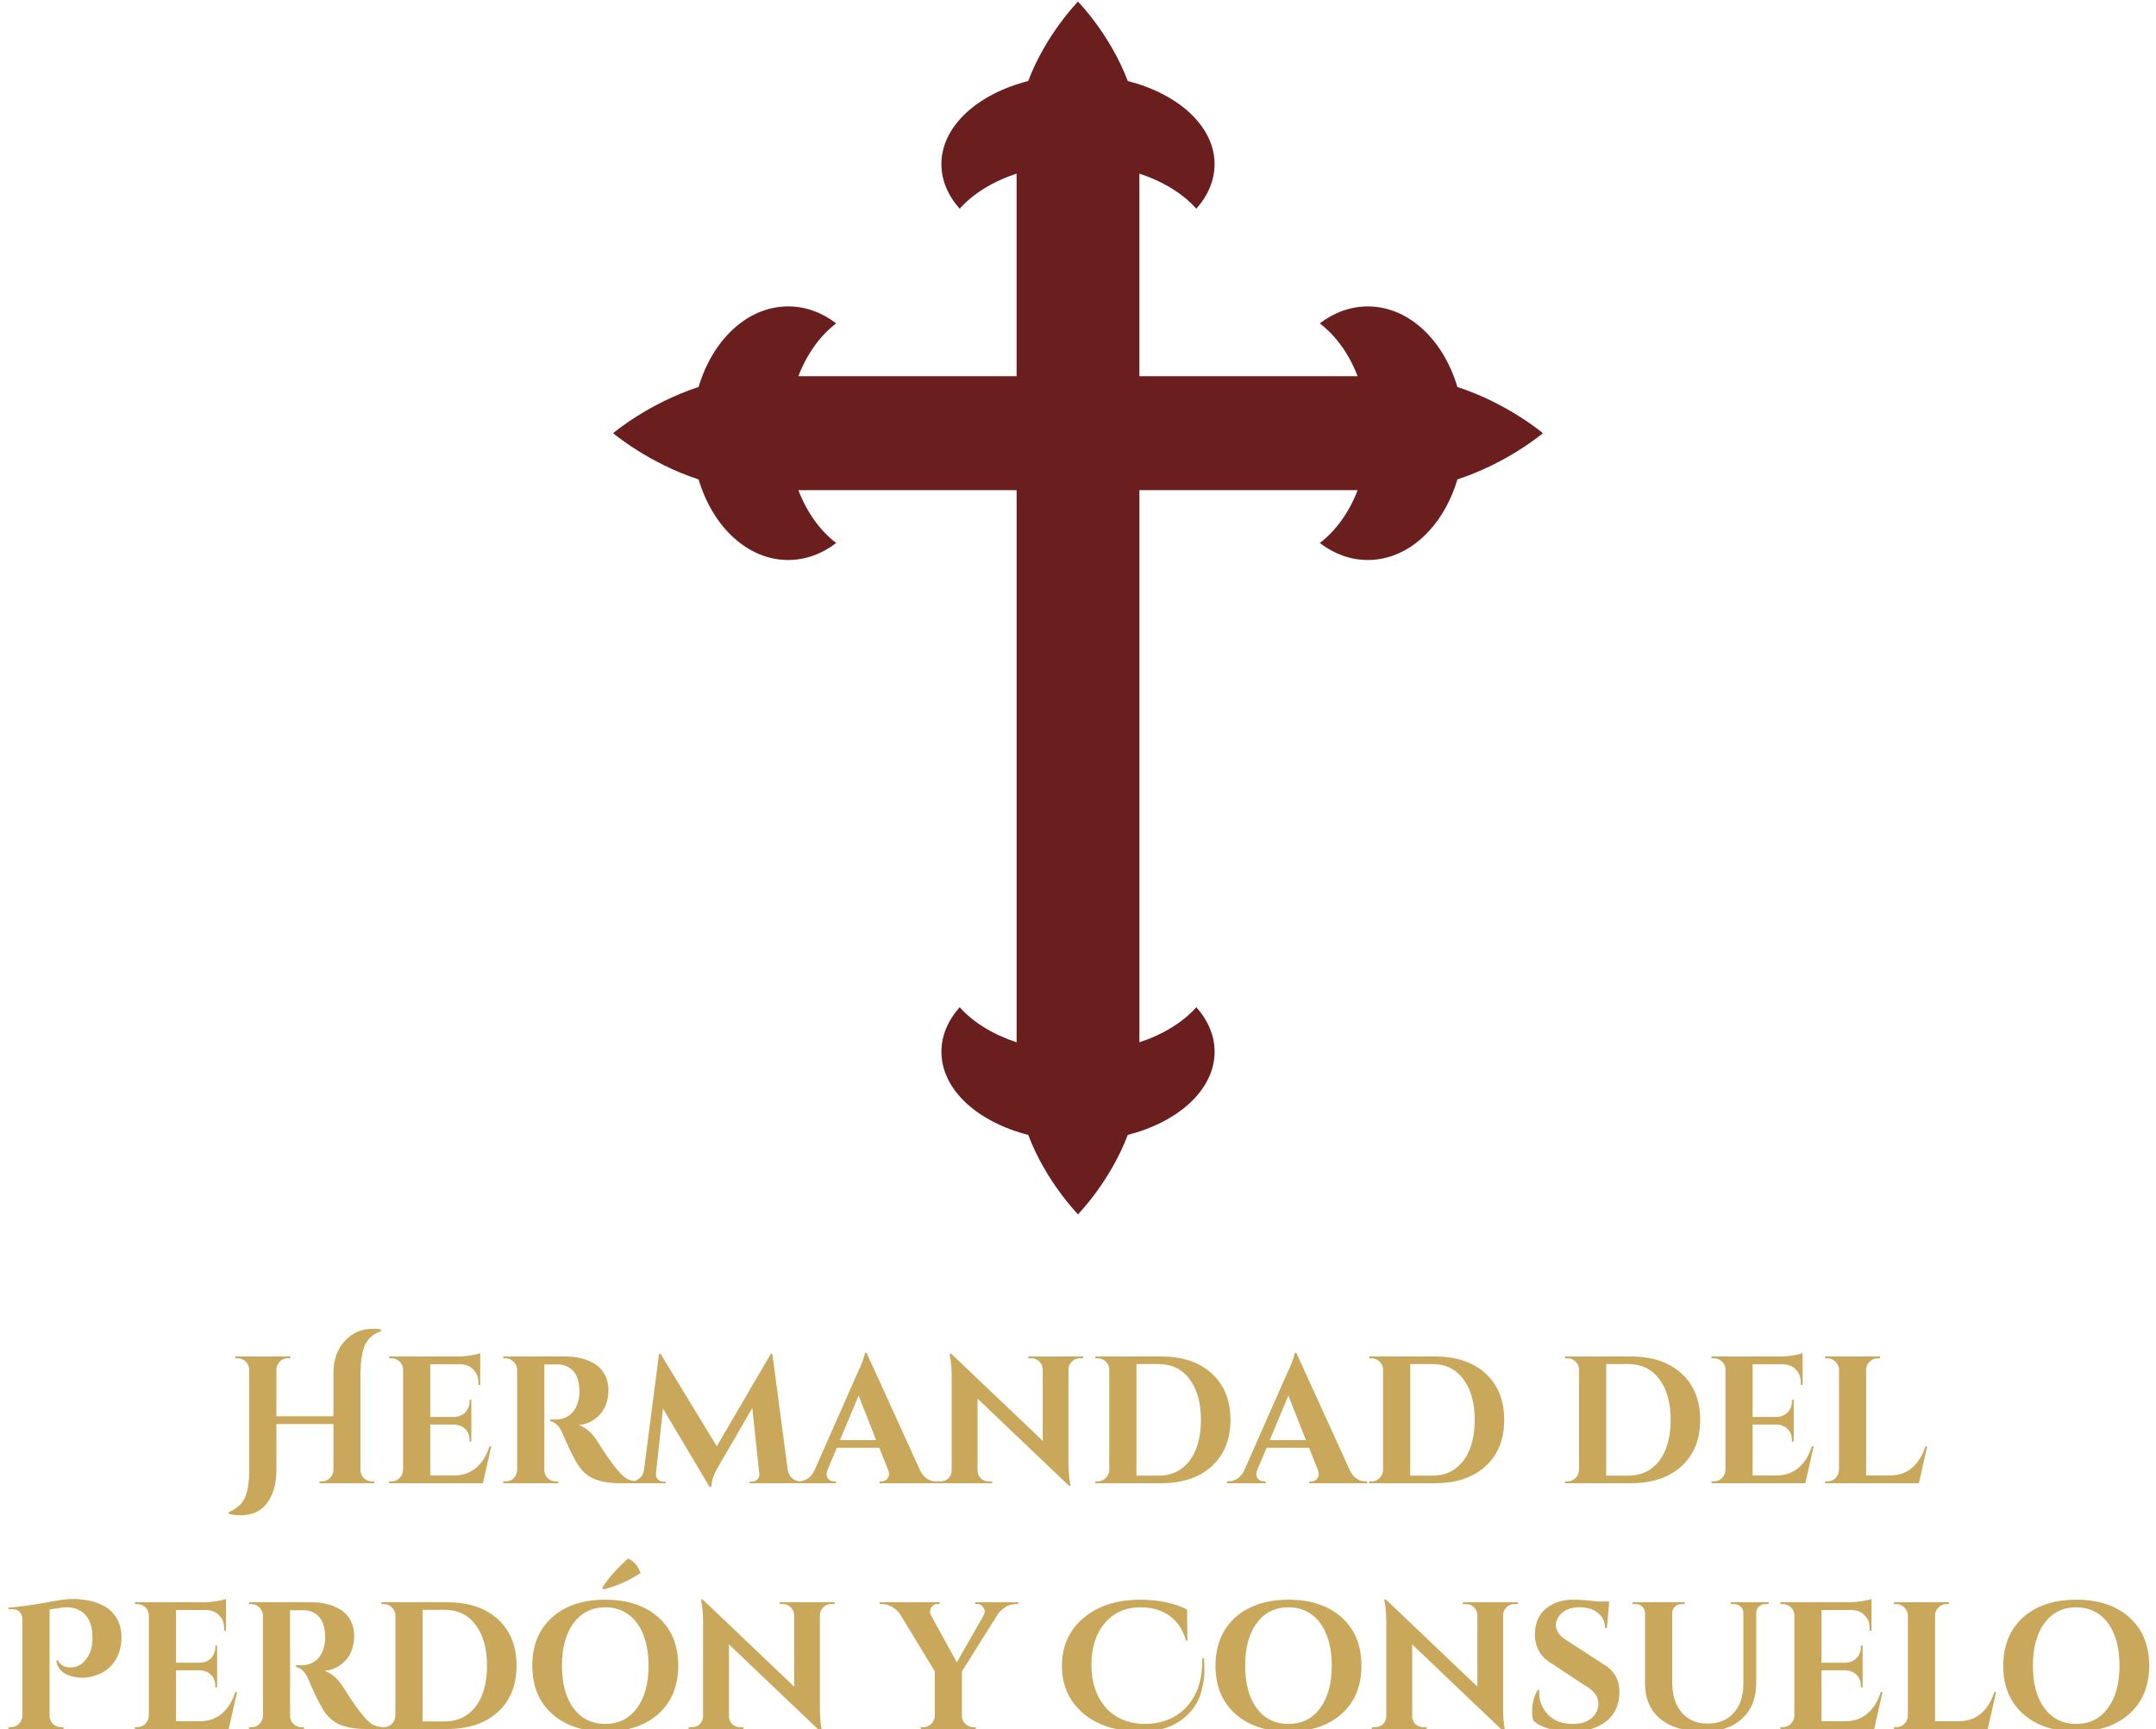 <svg width="500" height="401" viewBox="0 0 500 401" fill="none" xmlns="http://www.w3.org/2000/svg">
<g clip-path="url(#clip0_1_3)">
<path d="M357.812 100.467C357.812 100.467 349.708 93.581 337.984 89.752C334.736 78.811 326.659 71.067 317.209 71.067C313.155 71.067 309.353 72.497 306.067 75C309.831 77.864 312.883 82.13 314.847 87.253H264.236V40.266C269.758 42.089 274.356 44.925 277.436 48.413C280.136 45.37 281.673 41.836 281.673 38.062C281.673 29.297 273.325 21.802 261.541 18.788C257.416 7.898 249.995 0.375 249.995 0.375C249.995 0.375 242.58 7.898 238.45 18.788C226.666 21.806 218.322 29.297 218.322 38.062C218.322 41.836 219.859 45.37 222.559 48.413C225.639 44.925 230.242 42.084 235.759 40.266V87.248H185.153C187.113 82.12 190.173 77.859 193.923 74.995C190.652 72.492 186.845 71.062 182.781 71.062C173.331 71.062 165.269 78.806 162.011 89.747C150.292 93.581 142.188 100.467 142.188 100.467C142.188 100.467 150.292 107.358 162.011 111.187C165.264 122.128 173.331 129.877 182.781 129.877C186.845 129.877 190.652 128.442 193.923 125.939C190.173 123.075 187.113 118.809 185.153 113.681H235.764V168.319V241.734C230.242 239.916 225.644 237.075 222.564 233.597C219.864 236.634 218.327 240.169 218.327 243.937C218.327 252.703 226.67 260.203 238.455 263.212C242.58 274.106 249.995 281.625 249.995 281.625C249.995 281.625 257.416 274.106 261.545 263.212C273.33 260.198 281.678 252.703 281.678 243.937C281.678 240.169 280.141 236.634 277.441 233.597C274.361 237.075 269.758 239.92 264.241 241.734V168.319V113.681H314.852C312.887 118.809 309.836 123.075 306.072 125.939C309.358 128.442 313.159 129.877 317.214 129.877C326.664 129.877 334.736 122.128 337.989 111.187C349.708 107.353 357.812 100.467 357.812 100.467Z" fill="#6B1E1E"/>
<path d="M74.599 343.58C75.327 343.58 75.957 343.328 76.489 342.824C77.021 342.32 77.301 341.704 77.329 340.976V330.266H64.099V341.06C64.099 344.42 63.245 347.094 61.537 349.082C60.193 350.65 58.261 351.434 55.741 351.434C54.929 351.434 54.047 351.336 53.095 351.14L53.011 350.72C55.083 349.852 56.413 348.564 57.001 346.856C57.533 345.4 57.799 343.468 57.799 341.06V317.624C57.771 316.896 57.491 316.28 56.959 315.776C56.455 315.272 55.839 315.02 55.111 315.02H54.565V314.6H67.333V315.02H66.787C65.779 315.02 65.023 315.44 64.519 316.28C64.267 316.672 64.127 317.12 64.099 317.624V328.46H77.329V318.38C77.329 315.104 78.351 312.5 80.395 310.568C82.019 308.972 84.063 308.174 86.527 308.174C87.087 308.174 87.675 308.216 88.291 308.3L88.375 308.72C86.331 309.448 85.001 310.736 84.385 312.584C83.881 314.096 83.615 316.028 83.587 318.38V340.934C83.615 341.942 84.063 342.698 84.931 343.202C85.351 343.454 85.813 343.58 86.317 343.58H86.821V344H74.095V343.58H74.599ZM90.79 343.58C91.519 343.58 92.135 343.328 92.638 342.824C93.171 342.292 93.451 341.662 93.478 340.934V317.54C93.394 316.56 92.933 315.832 92.093 315.356C91.672 315.132 91.239 315.02 90.79 315.02H90.245V314.6H106.33C107.198 314.6 108.15 314.516 109.186 314.348C110.222 314.18 110.95 314.012 111.37 313.844V321.194H110.95V320.69C110.95 319.43 110.572 318.422 109.816 317.666C109.088 316.882 108.094 316.462 106.834 316.406H99.778V328.628H105.322C106.358 328.6 107.212 328.25 107.884 327.578C108.556 326.878 108.892 326.024 108.892 325.016V324.638H109.312V334.34H108.892V334.004C108.892 332.604 108.332 331.568 107.212 330.896C106.652 330.588 106.036 330.42 105.364 330.392H99.778V342.194H105.28C107.324 342.194 109.032 341.606 110.404 340.43C111.804 339.254 112.84 337.588 113.512 335.432H113.932L112 344H90.245V343.58H90.79ZM128.169 316.448H126.363C126.307 316.448 126.265 316.448 126.237 316.448V340.934C126.265 341.97 126.713 342.74 127.581 343.244C128.001 343.468 128.449 343.58 128.925 343.58H129.471V344H116.703V343.58H117.249C118.257 343.58 119.027 343.146 119.559 342.278C119.783 341.886 119.909 341.452 119.937 340.976V317.666C119.909 316.938 119.629 316.322 119.097 315.818C118.593 315.286 117.977 315.02 117.249 315.02H116.703V314.6H131.109C133.825 314.6 136.121 315.188 137.997 316.364C138.949 316.952 139.705 317.778 140.265 318.842C140.825 319.878 141.105 321.068 141.105 322.412C141.105 323.728 140.867 324.946 140.391 326.066C139.943 327.186 139.173 328.166 138.081 329.006C137.017 329.846 135.729 330.35 134.217 330.518C135.841 331.05 137.269 332.282 138.501 334.214C141.525 339.058 143.765 341.942 145.221 342.866C145.949 343.314 146.859 343.552 147.951 343.58V344H143.835C141.455 344 139.467 343.678 137.871 343.034C136.275 342.362 134.973 341.228 133.965 339.632C133.461 338.82 132.817 337.602 132.033 335.978C131.249 334.326 130.731 333.15 130.479 332.45C129.723 330.77 128.771 329.832 127.623 329.636V329.216H128.925C130.185 329.216 131.291 328.838 132.243 328.082C133.223 327.326 133.881 326.094 134.217 324.386C134.329 323.798 134.385 323.336 134.385 323C134.385 320.704 133.923 319.052 132.999 318.044C132.075 317.008 130.885 316.476 129.429 316.448C129.149 316.448 128.729 316.448 128.169 316.448ZM185.758 343.58H186.43V344H173.83V343.622H174.46C174.936 343.622 175.342 343.44 175.678 343.076C176.014 342.684 176.154 342.264 176.098 341.816L174.46 326.57L166.564 340.178C165.528 341.914 164.996 343.468 164.968 344.84H164.548L153.754 326.696L152.116 341.816C152.06 342.264 152.2 342.684 152.536 343.076C152.872 343.44 153.278 343.622 153.754 343.622H154.384V344H145.606V343.58H146.278C147.062 343.58 147.734 343.342 148.294 342.866C148.882 342.39 149.232 341.746 149.344 340.934L152.83 314.012H153.208L166.228 335.432L178.744 314.012H179.122L182.692 340.934C182.832 341.746 183.182 342.39 183.742 342.866C184.33 343.342 185.002 343.58 185.758 343.58ZM217.012 343.58H217.39V344H203.992V343.58H204.37C204.986 343.58 205.434 343.398 205.714 343.034C206.022 342.642 206.176 342.278 206.176 341.942C206.176 341.606 206.106 341.27 205.966 340.934L203.908 335.768H194.08L191.896 340.934C191.756 341.298 191.686 341.648 191.686 341.984C191.686 342.292 191.826 342.642 192.106 343.034C192.414 343.398 192.89 343.58 193.534 343.58H193.87V344H184.882V343.58H185.26C185.904 343.58 186.548 343.384 187.192 342.992C187.836 342.6 188.368 342.012 188.788 341.228L198.49 319.262C199.806 316.49 200.506 314.656 200.59 313.76H200.968L213.442 341.144C213.862 341.956 214.394 342.572 215.038 342.992C215.682 343.384 216.34 343.58 217.012 343.58ZM194.794 334.004H203.194L199.12 323.672L194.794 334.004ZM250.394 315.02C249.694 315.02 249.092 315.272 248.588 315.776C248.084 316.252 247.818 316.84 247.79 317.54V339.212C247.79 341.088 247.916 342.67 248.168 343.958L248.294 344.588H247.916L226.706 324.386V341.06C226.706 341.76 226.958 342.362 227.462 342.866C227.966 343.342 228.568 343.58 229.268 343.58H230.066V344H217.34V343.58H218.096C218.824 343.58 219.44 343.342 219.944 342.866C220.448 342.362 220.7 341.746 220.7 341.018V319.22C220.7 317.372 220.574 315.832 220.322 314.6L220.238 313.97H220.616L241.826 334.172V317.582C241.798 316.854 241.532 316.252 241.028 315.776C240.524 315.272 239.922 315.02 239.222 315.02H238.466V314.6H251.192V315.02H250.394ZM269.266 314.6C274.222 314.6 278.142 315.916 281.026 318.548C283.91 321.18 285.352 324.764 285.352 329.3C285.352 333.836 283.91 337.42 281.026 340.052C278.142 342.684 274.222 344 269.266 344H254.02V343.58H254.566C255.294 343.58 255.91 343.328 256.414 342.824C256.946 342.292 257.226 341.662 257.254 340.934V317.414C257.17 316.742 256.876 316.182 256.372 315.734C255.868 315.258 255.266 315.02 254.566 315.02H254.02V314.6H269.266ZM268.72 342.236C270.736 342.236 272.472 341.718 273.928 340.682C275.412 339.618 276.546 338.12 277.33 336.188C278.114 334.228 278.506 331.932 278.506 329.3C278.506 325.324 277.624 322.174 275.86 319.85C274.124 317.526 271.744 316.364 268.72 316.364H263.554V342.236H268.72ZM316.68 343.58H317.058V344H303.66V343.58H304.038C304.654 343.58 305.102 343.398 305.382 343.034C305.69 342.642 305.844 342.278 305.844 341.942C305.844 341.606 305.774 341.27 305.634 340.934L303.576 335.768H293.748L291.564 340.934C291.424 341.298 291.354 341.648 291.354 341.984C291.354 342.292 291.494 342.642 291.774 343.034C292.082 343.398 292.558 343.58 293.202 343.58H293.538V344H284.55V343.58H284.928C285.572 343.58 286.216 343.384 286.86 342.992C287.504 342.6 288.036 342.012 288.456 341.228L298.158 319.262C299.474 316.49 300.174 314.656 300.258 313.76H300.636L313.11 341.144C313.53 341.956 314.062 342.572 314.706 342.992C315.35 343.384 316.008 343.58 316.68 343.58ZM294.462 334.004H302.862L298.788 323.672L294.462 334.004ZM332.758 314.6C337.714 314.6 341.634 315.916 344.518 318.548C347.402 321.18 348.844 324.764 348.844 329.3C348.844 333.836 347.402 337.42 344.518 340.052C341.634 342.684 337.714 344 332.758 344H317.512V343.58H318.058C318.786 343.58 319.402 343.328 319.906 342.824C320.438 342.292 320.718 341.662 320.746 340.934V317.414C320.662 316.742 320.368 316.182 319.864 315.734C319.36 315.258 318.758 315.02 318.058 315.02H317.512V314.6H332.758ZM332.212 342.236C334.228 342.236 335.964 341.718 337.42 340.682C338.904 339.618 340.038 338.12 340.822 336.188C341.606 334.228 341.998 331.932 341.998 329.3C341.998 325.324 341.116 322.174 339.352 319.85C337.616 317.526 335.236 316.364 332.212 316.364H327.046V342.236H332.212ZM378.203 314.6C383.159 314.6 387.079 315.916 389.963 318.548C392.847 321.18 394.289 324.764 394.289 329.3C394.289 333.836 392.847 337.42 389.963 340.052C387.079 342.684 383.159 344 378.203 344H362.957V343.58H363.503C364.231 343.58 364.847 343.328 365.351 342.824C365.883 342.292 366.163 341.662 366.191 340.934V317.414C366.107 316.742 365.813 316.182 365.309 315.734C364.805 315.258 364.203 315.02 363.503 315.02H362.957V314.6H378.203ZM377.657 342.236C379.673 342.236 381.409 341.718 382.865 340.682C384.349 339.618 385.483 338.12 386.267 336.188C387.051 334.228 387.443 331.932 387.443 329.3C387.443 325.324 386.561 322.174 384.797 319.85C383.061 317.526 380.681 316.364 377.657 316.364H372.491V342.236H377.657ZM397.464 343.58C398.192 343.58 398.808 343.328 399.312 342.824C399.844 342.292 400.124 341.662 400.152 340.934V317.54C400.068 316.56 399.606 315.832 398.766 315.356C398.346 315.132 397.912 315.02 397.464 315.02H396.918V314.6H413.004C413.872 314.6 414.824 314.516 415.86 314.348C416.896 314.18 417.624 314.012 418.044 313.844V321.194H417.624V320.69C417.624 319.43 417.246 318.422 416.49 317.666C415.762 316.882 414.768 316.462 413.508 316.406H406.452V328.628H411.996C413.032 328.6 413.886 328.25 414.558 327.578C415.23 326.878 415.566 326.024 415.566 325.016V324.638H415.986V334.34H415.566V334.004C415.566 332.604 415.006 331.568 413.886 330.896C413.326 330.588 412.71 330.42 412.038 330.392H406.452V342.194H411.954C413.998 342.194 415.706 341.606 417.078 340.43C418.478 339.254 419.514 337.588 420.186 335.432H420.606L418.674 344H396.918V343.58H397.464ZM423.796 343.58C424.524 343.58 425.14 343.328 425.644 342.824C426.176 342.292 426.456 341.662 426.484 340.934V317.666C426.456 316.938 426.176 316.322 425.644 315.818C425.14 315.286 424.524 315.02 423.796 315.02H423.25V314.6H436.018L435.976 315.02H435.472C434.744 315.02 434.114 315.286 433.582 315.818C433.05 316.322 432.784 316.938 432.784 317.666V342.194H438.286C440.33 342.194 442.038 341.606 443.41 340.43C444.81 339.254 445.846 337.588 446.518 335.432H446.938L445.006 344H423.25V343.58H423.796ZM13.427 385.04C13.903 386.16 14.883 386.72 16.367 386.72C18.047 386.72 19.391 385.88 20.399 384.2C21.099 383.052 21.449 381.596 21.449 379.832C21.449 377.228 20.763 375.324 19.391 374.12C18.355 373.224 17.039 372.776 15.443 372.776C15.079 372.776 14.701 372.804 14.309 372.86L11.495 373.28V397.934C11.495 398.69 11.761 399.32 12.293 399.824C12.825 400.328 13.455 400.58 14.183 400.58H14.729V401H1.961V400.58H2.507C3.235 400.58 3.851 400.328 4.355 399.824C4.887 399.32 5.167 398.69 5.195 397.934V375.548C5.167 374.82 4.943 374.246 4.523 373.826C4.131 373.406 3.543 373.196 2.759 373.196C2.563 373.196 2.311 373.21 2.003 373.238L1.919 372.86C4.299 372.664 6.791 372.342 9.395 371.894C12.027 371.418 13.749 371.124 14.561 371.012C15.401 370.9 16.241 370.844 17.081 370.844C17.949 370.844 18.985 370.942 20.189 371.138C21.393 371.306 22.625 371.712 23.885 372.356C25.145 372.972 26.167 373.896 26.951 375.128C27.763 376.472 28.169 377.998 28.169 379.706C28.169 381.386 27.861 382.87 27.245 384.158C26.069 386.622 24.053 388.19 21.197 388.862C20.497 389.03 19.825 389.114 19.181 389.114C18.565 389.114 17.977 389.058 17.417 388.946C16.269 388.778 15.303 388.386 14.519 387.77C13.735 387.154 13.245 386.3 13.049 385.208L13.427 385.04ZM31.831 400.58C32.559 400.58 33.175 400.328 33.678 399.824C34.211 399.292 34.49 398.662 34.519 397.934V374.54C34.434 373.56 33.972 372.832 33.133 372.356C32.712 372.132 32.279 372.02 31.831 372.02H31.285V371.6H47.37C48.239 371.6 49.191 371.516 50.227 371.348C51.263 371.18 51.99 371.012 52.41 370.844V378.194H51.99V377.69C51.99 376.43 51.612 375.422 50.856 374.666C50.129 373.882 49.135 373.462 47.874 373.406H40.819V385.628H46.362C47.398 385.6 48.252 385.25 48.925 384.578C49.596 383.878 49.932 383.024 49.932 382.016V381.638H50.352V391.34H49.932V391.004C49.932 389.604 49.373 388.568 48.252 387.896C47.693 387.588 47.077 387.42 46.404 387.392H40.819V399.194H46.321C48.364 399.194 50.072 398.606 51.444 397.43C52.844 396.254 53.88 394.588 54.553 392.432H54.972L53.041 401H31.285V400.58H31.831ZM69.209 373.448H67.403C67.347 373.448 67.305 373.448 67.276 373.448V397.934C67.305 398.97 67.752 399.74 68.621 400.244C69.04 400.468 69.489 400.58 69.965 400.58H70.51V401H57.742V400.58H58.288C59.297 400.58 60.066 400.146 60.599 399.278C60.822 398.886 60.949 398.452 60.977 397.976V374.666C60.949 373.938 60.669 373.322 60.136 372.818C59.633 372.286 59.017 372.02 58.288 372.02H57.742V371.6H72.148C74.865 371.6 77.16 372.188 79.037 373.364C79.989 373.952 80.745 374.778 81.305 375.842C81.865 376.878 82.144 378.068 82.144 379.412C82.144 380.728 81.906 381.946 81.43 383.066C80.983 384.186 80.213 385.166 79.121 386.006C78.056 386.846 76.769 387.35 75.257 387.518C76.88 388.05 78.308 389.282 79.54 391.214C82.564 396.058 84.805 398.942 86.26 399.866C86.989 400.314 87.898 400.552 88.99 400.58V401H84.874C82.495 401 80.507 400.678 78.91 400.034C77.314 399.362 76.013 398.228 75.004 396.632C74.501 395.82 73.856 394.602 73.073 392.978C72.288 391.326 71.77 390.15 71.519 389.45C70.763 387.77 69.811 386.832 68.662 386.636V386.216H69.965C71.225 386.216 72.331 385.838 73.282 385.082C74.263 384.326 74.921 383.094 75.257 381.386C75.368 380.798 75.424 380.336 75.424 380C75.424 377.704 74.963 376.052 74.038 375.044C73.115 374.008 71.924 373.476 70.469 373.448C70.189 373.448 69.769 373.448 69.209 373.448ZM103.706 371.6C108.662 371.6 112.582 372.916 115.466 375.548C118.35 378.18 119.792 381.764 119.792 386.3C119.792 390.836 118.35 394.42 115.466 397.052C112.582 399.684 108.662 401 103.706 401H88.46V400.58H89.006C89.734 400.58 90.35 400.328 90.854 399.824C91.386 399.292 91.666 398.662 91.694 397.934V374.414C91.61 373.742 91.316 373.182 90.812 372.734C90.308 372.258 89.706 372.02 89.006 372.02H88.46V371.6H103.706ZM103.16 399.236C105.176 399.236 106.912 398.718 108.368 397.682C109.852 396.618 110.986 395.12 111.77 393.188C112.554 391.228 112.946 388.932 112.946 386.3C112.946 382.324 112.064 379.174 110.3 376.85C108.564 374.526 106.184 373.364 103.16 373.364H97.994V399.236H103.16ZM139.948 368.618L139.654 368.324C140.858 366.252 142.874 363.956 145.702 361.436C147.074 362.136 148.026 363.27 148.558 364.838C145.674 366.686 142.804 367.946 139.948 368.618ZM128.02 375.128C131.072 372.384 135.188 371.012 140.368 371.012C145.548 371.012 149.664 372.384 152.716 375.128C155.768 377.872 157.294 381.596 157.294 386.3C157.294 391.004 155.768 394.728 152.716 397.472C149.664 400.216 145.548 401.588 140.368 401.588C135.188 401.588 131.072 400.216 128.02 397.472C124.968 394.728 123.442 391.004 123.442 386.3C123.442 381.596 124.968 377.872 128.02 375.128ZM133.018 396.212C134.838 398.62 137.288 399.824 140.368 399.824C143.448 399.824 145.884 398.62 147.676 396.212C149.496 393.776 150.406 390.472 150.406 386.3C150.406 383.556 150 381.162 149.188 379.118C148.376 377.074 147.214 375.506 145.702 374.414C144.19 373.322 142.412 372.776 140.368 372.776C137.288 372.776 134.838 373.994 133.018 376.43C131.226 378.838 130.33 382.128 130.33 386.3C130.33 390.472 131.226 393.776 133.018 396.212ZM192.747 372.02C192.047 372.02 191.445 372.272 190.941 372.776C190.437 373.252 190.171 373.84 190.143 374.54V396.212C190.143 398.088 190.269 399.67 190.521 400.958L190.647 401.588H190.269L169.059 381.386V398.06C169.059 398.76 169.311 399.362 169.815 399.866C170.319 400.342 170.921 400.58 171.621 400.58H172.419V401H159.693V400.58H160.449C161.177 400.58 161.793 400.342 162.297 399.866C162.801 399.362 163.053 398.746 163.053 398.018V376.22C163.053 374.372 162.927 372.832 162.675 371.6L162.591 370.97H162.969L184.179 391.172V374.582C184.151 373.854 183.885 373.252 183.381 372.776C182.877 372.272 182.275 372.02 181.575 372.02H180.819V371.6H193.545V372.02H192.747ZM236.142 372.02H235.554C234.714 372.02 233.916 372.258 233.16 372.734C232.404 373.21 231.802 373.784 231.354 374.456L223.08 387.644V397.934C223.08 398.662 223.346 399.292 223.878 399.824C224.41 400.328 225.04 400.58 225.768 400.58H226.272L226.314 401H213.546V400.58H214.092C214.82 400.58 215.436 400.328 215.94 399.824C216.472 399.32 216.752 398.704 216.78 397.976V387.602L208.758 374.414C208.338 373.742 207.736 373.182 206.952 372.734C206.196 372.258 205.412 372.02 204.6 372.02H204.012V371.6H217.914V372.02H217.368C216.752 372.02 216.276 372.3 215.94 372.86C215.772 373.168 215.688 373.476 215.688 373.784C215.688 374.064 215.758 374.344 215.898 374.624L221.904 385.544L228.12 374.624C228.288 374.344 228.372 374.064 228.372 373.784C228.372 373.476 228.274 373.182 228.078 372.902C227.742 372.314 227.266 372.02 226.65 372.02H226.146V371.6H236.142V372.02ZM279.199 384.578C279.283 385.418 279.325 386.482 279.325 387.77C279.325 389.03 279.073 390.584 278.569 392.432C278.065 394.252 277.155 395.862 275.839 397.262C273.151 400.146 269.455 401.588 264.751 401.588C259.039 401.588 254.531 400.188 251.227 397.388C247.923 394.56 246.271 390.878 246.271 386.342C246.271 381.778 247.937 378.082 251.269 375.254C254.629 372.426 259.053 371.012 264.541 371.012C266.641 371.012 268.643 371.222 270.547 371.642C272.451 372.062 274.033 372.608 275.293 373.28L275.377 380.504H275.041C274.565 378.712 273.767 377.214 272.647 376.01C270.631 373.854 267.915 372.776 264.499 372.776C261.083 372.776 258.325 373.994 256.225 376.43C254.153 378.866 253.117 382.1 253.117 386.132C253.117 390.136 254.195 393.398 256.351 395.918C258.535 398.438 261.531 399.74 265.339 399.824C269.455 399.824 272.731 398.508 275.167 395.876C277.603 393.244 278.821 389.674 278.821 385.166C278.821 384.97 278.821 384.774 278.821 384.578H279.199ZM298.811 371.012C303.991 371.012 308.107 372.384 311.159 375.128C314.211 377.872 315.737 381.596 315.737 386.3C315.737 391.004 314.211 394.728 311.159 397.472C308.107 400.216 303.991 401.588 298.811 401.588C293.631 401.588 289.515 400.216 286.463 397.472C283.411 394.728 281.885 391.004 281.885 386.3C281.885 383.192 282.571 380.49 283.943 378.194C285.343 375.87 287.317 374.092 289.865 372.86C292.413 371.628 295.395 371.012 298.811 371.012ZM291.461 396.212C293.281 398.62 295.731 399.824 298.811 399.824C301.891 399.824 304.327 398.62 306.119 396.212C307.939 393.776 308.849 390.472 308.849 386.3C308.849 383.556 308.443 381.162 307.631 379.118C306.819 377.074 305.657 375.506 304.145 374.414C302.633 373.322 300.855 372.776 298.811 372.776C295.731 372.776 293.281 373.994 291.461 376.43C289.669 378.838 288.773 382.128 288.773 386.3C288.773 390.472 289.669 393.776 291.461 396.212ZM351.19 372.02C350.49 372.02 349.888 372.272 349.384 372.776C348.88 373.252 348.614 373.84 348.586 374.54V396.212C348.586 398.088 348.712 399.67 348.964 400.958L349.09 401.588H348.712L327.502 381.386V398.06C327.502 398.76 327.754 399.362 328.258 399.866C328.762 400.342 329.364 400.58 330.064 400.58H330.862V401H318.136V400.58H318.892C319.62 400.58 320.236 400.342 320.74 399.866C321.244 399.362 321.496 398.746 321.496 398.018V376.22C321.496 374.372 321.37 372.832 321.118 371.6L321.034 370.97H321.412L342.622 391.172V374.582C342.594 373.854 342.328 373.252 341.824 372.776C341.32 372.272 340.718 372.02 340.018 372.02H339.262V371.6H351.988V372.02H351.19ZM355.316 397.094C355.316 395.078 355.75 393.356 356.618 391.928H356.996C356.968 392.152 356.954 392.376 356.954 392.6C356.954 394.532 357.64 396.226 359.012 397.682C360.412 399.11 362.316 399.824 364.724 399.824C366.6 399.824 368.056 399.376 369.092 398.48C370.156 397.584 370.688 396.45 370.688 395.078C370.688 393.426 369.568 391.984 367.328 390.752L360.02 385.922C358.564 385.082 357.514 384.074 356.87 382.898C356.254 381.694 355.946 380.476 355.946 379.244C355.946 376.612 356.772 374.582 358.424 373.154C360.104 371.726 362.246 371.012 364.85 371.012C366.39 371.012 368.294 371.152 370.562 371.432H373.208L372.662 377.606H372.242C372.242 376.15 371.696 374.988 370.604 374.12C369.54 373.224 368.112 372.776 366.32 372.776C364.136 372.776 362.554 373.448 361.574 374.792C361.07 375.436 360.818 376.164 360.818 376.976C360.818 378.32 361.798 379.566 363.758 380.714L371.78 385.922C374.3 387.378 375.56 389.52 375.56 392.348C375.56 395.344 374.538 397.64 372.494 399.236C370.478 400.804 367.79 401.588 364.43 401.588C362.526 401.588 360.762 401.364 359.138 400.916C357.542 400.44 356.366 399.81 355.61 399.026C355.414 398.494 355.316 397.85 355.316 397.094ZM410.185 372.02H409.471C408.883 372.02 408.365 372.216 407.917 372.608C407.497 372.972 407.287 373.434 407.287 373.994V390.374C407.287 393.818 406.209 396.548 404.053 398.564C401.897 400.58 398.943 401.588 395.191 401.588C390.767 401.588 387.379 400.608 385.027 398.648C382.675 396.66 381.499 393.916 381.499 390.416V374.12C381.499 373.504 381.275 373 380.827 372.608C380.407 372.216 379.889 372.02 379.273 372.02H378.601V371.6H390.697V372.02H390.025C389.409 372.02 388.891 372.216 388.471 372.608C388.051 372.972 387.827 373.448 387.799 374.036V390.08C387.799 393.048 388.527 395.4 389.983 397.136C391.439 398.872 393.441 399.74 395.989 399.74C398.537 399.74 400.553 398.928 402.037 397.304C403.521 395.652 404.277 393.426 404.305 390.626V374.036C404.305 373.448 404.081 372.972 403.633 372.608C403.213 372.216 402.695 372.02 402.079 372.02H401.407V371.6H410.185V372.02ZM413.44 400.58C414.168 400.58 414.784 400.328 415.288 399.824C415.82 399.292 416.1 398.662 416.128 397.934V374.54C416.044 373.56 415.582 372.832 414.742 372.356C414.322 372.132 413.888 372.02 413.44 372.02H412.894V371.6H428.98C429.848 371.6 430.8 371.516 431.836 371.348C432.872 371.18 433.6 371.012 434.02 370.844V378.194H433.6V377.69C433.6 376.43 433.222 375.422 432.466 374.666C431.738 373.882 430.744 373.462 429.484 373.406H422.428V385.628H427.972C429.008 385.6 429.862 385.25 430.534 384.578C431.206 383.878 431.542 383.024 431.542 382.016V381.638H431.962V391.34H431.542V391.004C431.542 389.604 430.982 388.568 429.862 387.896C429.302 387.588 428.686 387.42 428.014 387.392H422.428V399.194H427.93C429.974 399.194 431.682 398.606 433.054 397.43C434.454 396.254 435.49 394.588 436.162 392.432H436.582L434.65 401H412.894V400.58H413.44ZM439.772 400.58C440.5 400.58 441.116 400.328 441.62 399.824C442.152 399.292 442.432 398.662 442.46 397.934V374.666C442.432 373.938 442.152 373.322 441.62 372.818C441.116 372.286 440.5 372.02 439.772 372.02H439.226V371.6H451.994L451.952 372.02H451.448C450.72 372.02 450.09 372.286 449.558 372.818C449.026 373.322 448.76 373.938 448.76 374.666V399.194H454.262C456.306 399.194 458.014 398.606 459.386 397.43C460.786 396.254 461.822 394.588 462.494 392.432H462.914L460.982 401H439.226V400.58H439.772ZM481.495 371.012C486.675 371.012 490.791 372.384 493.843 375.128C496.895 377.872 498.421 381.596 498.421 386.3C498.421 391.004 496.895 394.728 493.843 397.472C490.791 400.216 486.675 401.588 481.495 401.588C476.315 401.588 472.199 400.216 469.147 397.472C466.095 394.728 464.569 391.004 464.569 386.3C464.569 383.192 465.255 380.49 466.627 378.194C468.027 375.87 470.001 374.092 472.549 372.86C475.097 371.628 478.079 371.012 481.495 371.012ZM474.145 396.212C475.965 398.62 478.415 399.824 481.495 399.824C484.575 399.824 487.011 398.62 488.803 396.212C490.623 393.776 491.533 390.472 491.533 386.3C491.533 383.556 491.127 381.162 490.315 379.118C489.503 377.074 488.341 375.506 486.829 374.414C485.317 373.322 483.539 372.776 481.495 372.776C478.415 372.776 475.965 373.994 474.145 376.43C472.353 378.838 471.457 382.128 471.457 386.3C471.457 390.472 472.353 393.776 474.145 396.212Z" fill="#C9A85C"/>
</g>
<defs>
<clipPath id="clip0_1_3">
<rect width="500" height="401" fill="white"/>
</clipPath>
</defs>
</svg>
